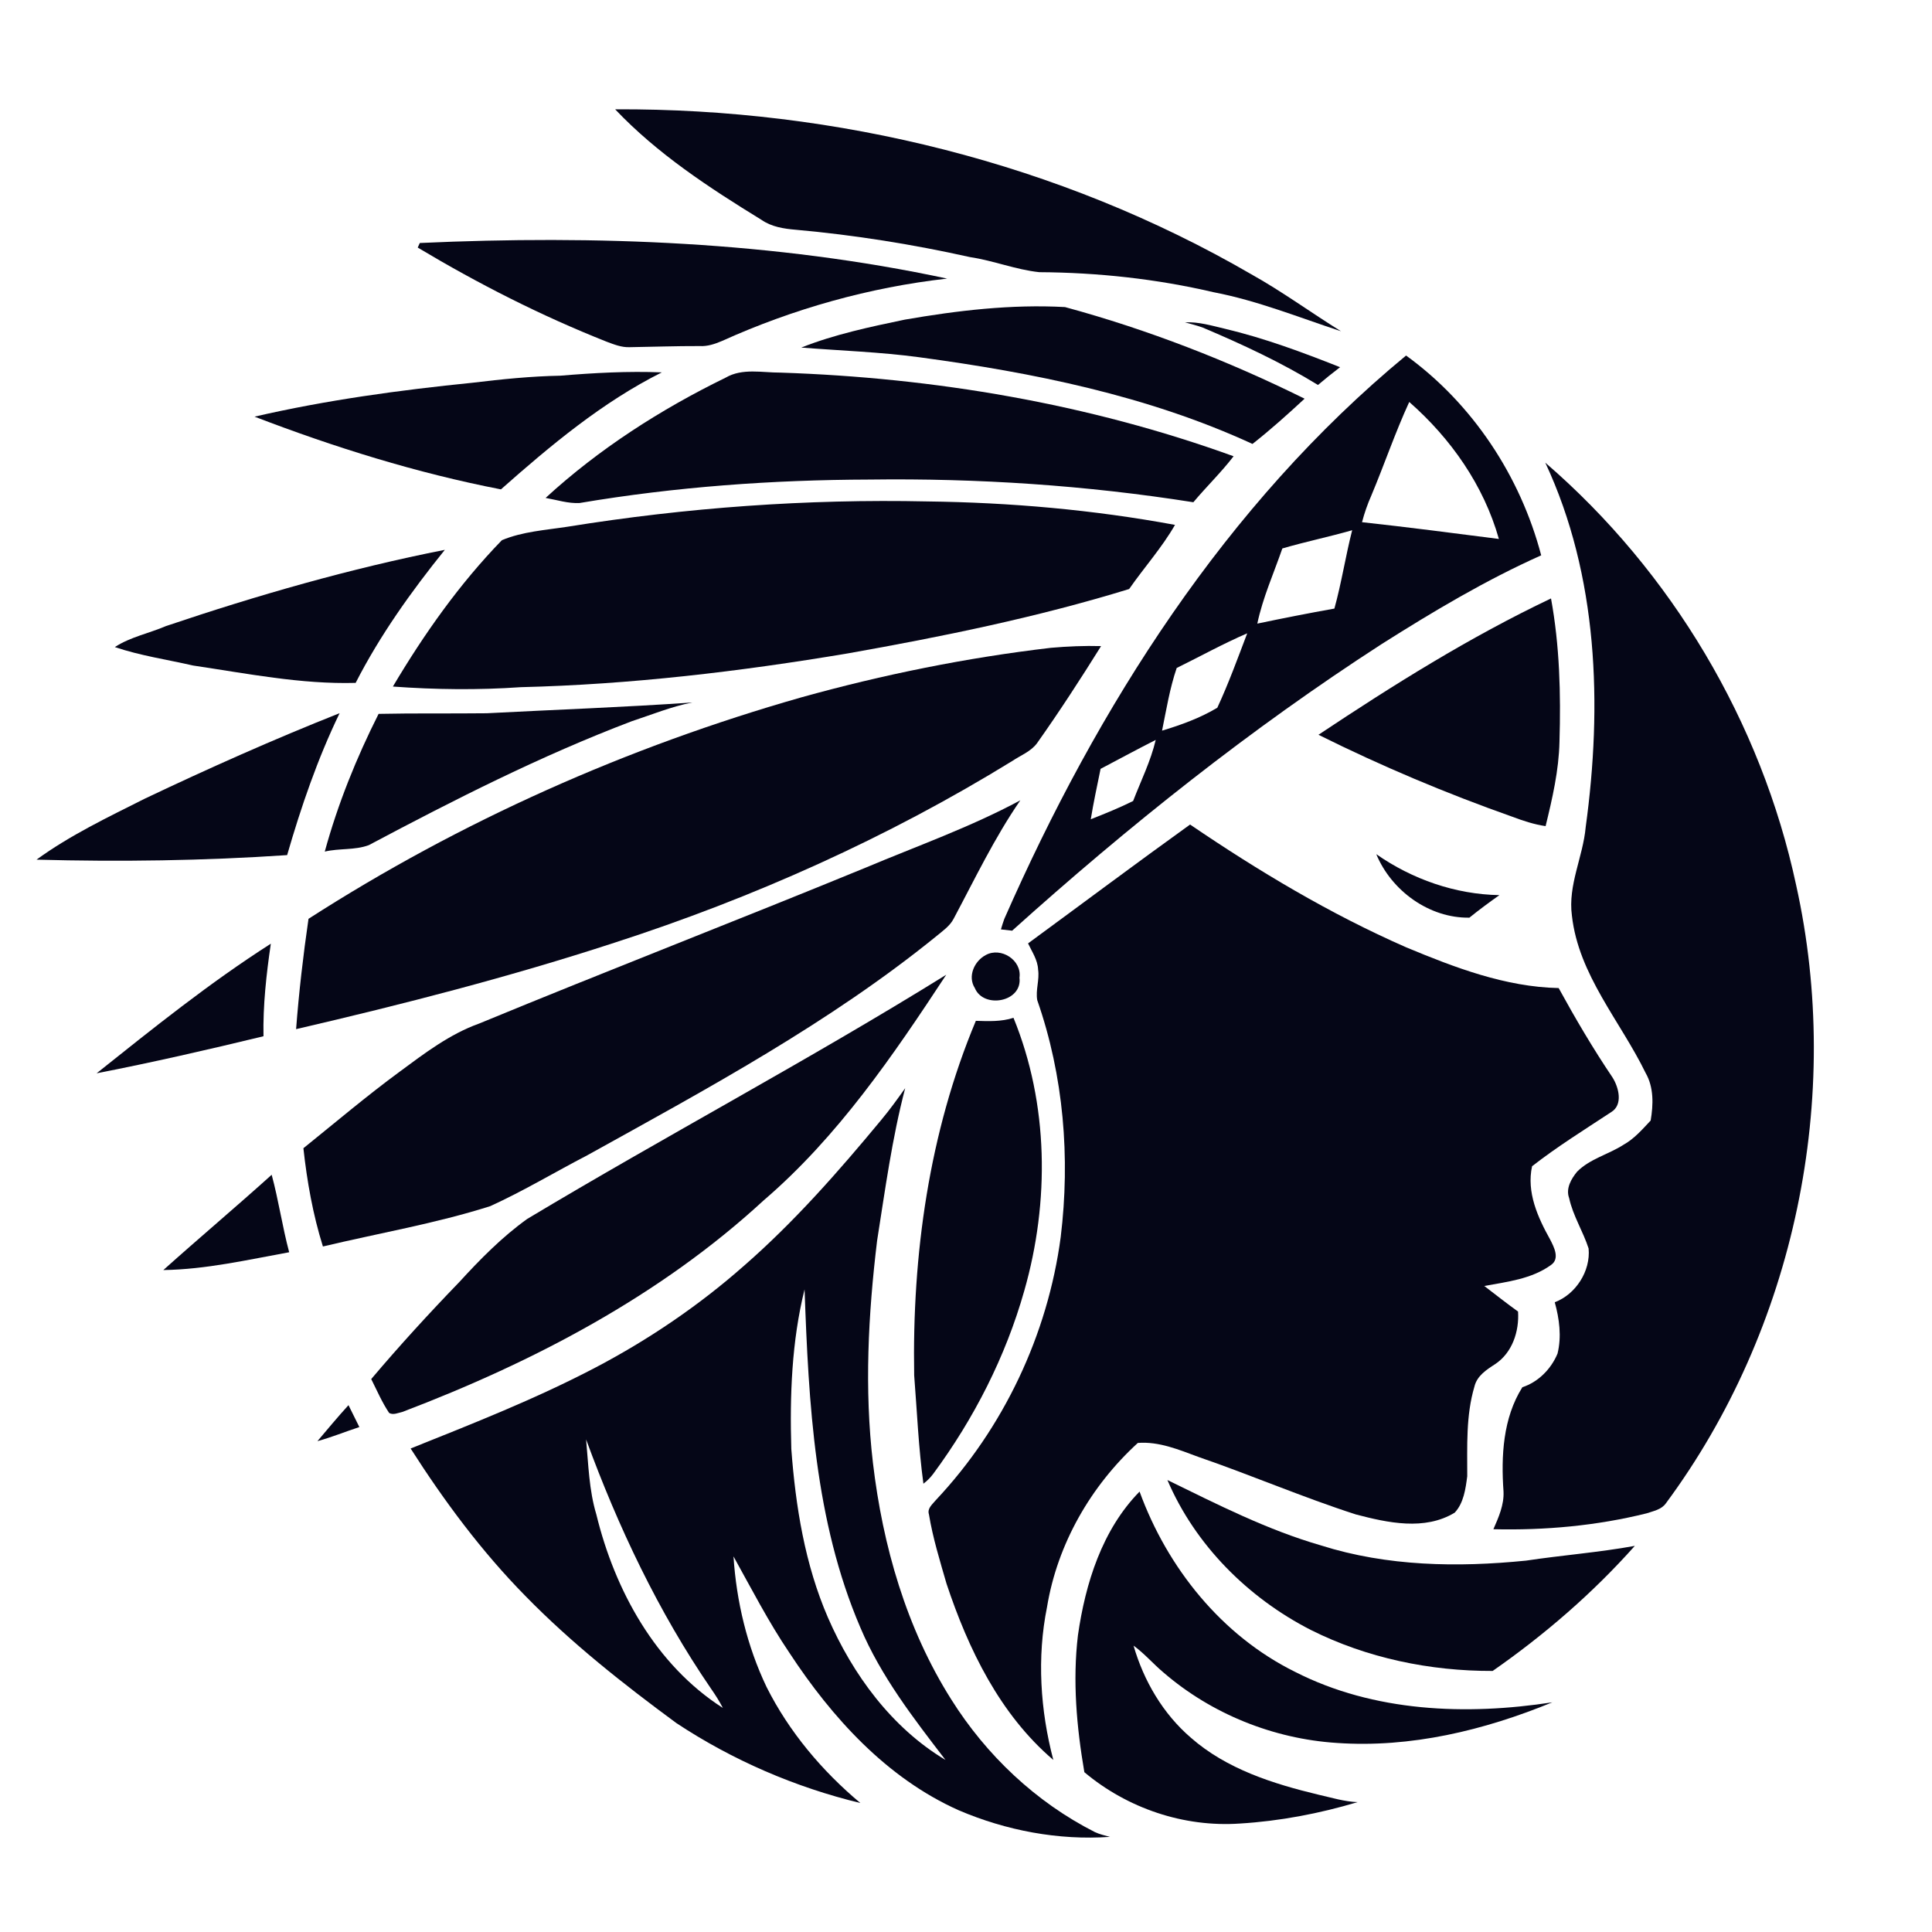 <svg width="50" height="50" viewBox="0 0 50 50" fill="none" xmlns="http://www.w3.org/2000/svg">
<g clip-path="url(#clip0_648_20)">
<path d="M15.92 2.829C21.647 2.801 27.417 4.216 32.385 7.099C33.186 7.546 33.927 8.09 34.705 8.573C33.613 8.214 32.539 7.779 31.405 7.562C29.929 7.217 28.411 7.053 26.896 7.044C26.287 6.979 25.711 6.744 25.105 6.654C23.619 6.323 22.113 6.082 20.596 5.946C20.285 5.92 19.964 5.871 19.703 5.687C18.356 4.86 17.013 3.982 15.92 2.829Z" fill="#050617"/>
<path d="M10.864 6.289C15.428 6.081 20.035 6.253 24.512 7.21C22.502 7.436 20.527 7.992 18.684 8.825C18.501 8.903 18.308 8.968 18.107 8.956C17.503 8.954 16.899 8.976 16.296 8.985C16.085 8.994 15.887 8.913 15.694 8.841C14.001 8.17 12.373 7.342 10.811 6.407C10.824 6.377 10.851 6.318 10.864 6.289Z" fill="#050617"/>
<path d="M12.233 9.905C12.986 9.814 13.742 9.737 14.501 9.723C15.374 9.65 16.251 9.602 17.128 9.637C15.586 10.409 14.248 11.529 12.964 12.665C10.786 12.242 8.658 11.578 6.588 10.783C8.445 10.354 10.339 10.096 12.233 9.905Z" fill="#050617"/>
<path d="M39.992 11.974C43.258 14.791 45.581 18.688 46.484 22.907C47.703 28.393 46.459 34.386 43.112 38.907C42.997 39.069 42.791 39.105 42.615 39.165C41.32 39.487 39.982 39.608 38.649 39.576C38.784 39.268 38.927 38.947 38.911 38.602C38.846 37.686 38.895 36.7 39.399 35.901C39.812 35.767 40.145 35.426 40.309 35.03C40.417 34.591 40.356 34.132 40.237 33.702C40.783 33.496 41.168 32.893 41.113 32.311C40.97 31.867 40.709 31.466 40.609 31.006C40.517 30.759 40.664 30.507 40.816 30.322C41.149 29.988 41.626 29.877 42.015 29.627C42.294 29.472 42.504 29.228 42.719 28.999C42.789 28.588 42.803 28.142 42.589 27.769C41.935 26.425 40.853 25.234 40.681 23.697C40.574 22.906 40.969 22.177 41.038 21.403C41.47 18.248 41.361 14.902 39.992 11.974Z" fill="#050617"/>
<path d="M4.297 16.202C6.66 15.405 9.064 14.712 11.512 14.23C10.644 15.307 9.835 16.439 9.204 17.673C7.788 17.712 6.392 17.43 4.998 17.224C4.322 17.069 3.63 16.969 2.972 16.746C3.376 16.483 3.858 16.391 4.297 16.202Z" fill="#050617"/>
<path d="M3.75 20.668C5.407 19.881 7.084 19.133 8.789 18.457C8.219 19.635 7.794 20.875 7.431 22.13C5.273 22.276 3.107 22.306 0.945 22.248C1.816 21.614 2.792 21.15 3.75 20.668Z" fill="#050617"/>
<path d="M2.5 27.777C3.964 26.61 5.428 25.432 7.009 24.423C6.893 25.216 6.804 26.015 6.819 26.818C5.386 27.165 3.947 27.495 2.5 27.777Z" fill="#050617"/>
<path d="M25.514 24.715C25.907 24.501 26.449 24.85 26.384 25.302C26.462 25.933 25.454 26.115 25.228 25.57C25.036 25.267 25.217 24.869 25.514 24.715Z" fill="#050617"/>
<path d="M4.227 32.869C5.154 32.038 6.107 31.236 7.031 30.403C7.21 31.065 7.307 31.746 7.484 32.408C6.406 32.604 5.326 32.853 4.227 32.869Z" fill="#050617"/>
<path d="M8.215 37.297C8.48 36.984 8.742 36.669 9.019 36.365C9.114 36.553 9.208 36.742 9.3 36.932C8.937 37.051 8.583 37.196 8.215 37.297Z" fill="#050617"/>
<path d="M23.416 8.272C24.783 8.035 26.173 7.871 27.562 7.947C29.7 8.528 31.777 9.335 33.763 10.318C33.326 10.722 32.883 11.121 32.414 11.489C29.698 10.238 26.734 9.642 23.786 9.245C22.775 9.109 21.753 9.076 20.737 8.995C21.6 8.653 22.511 8.461 23.416 8.272Z" fill="#050617"/>
<path d="M30.668 8.342C31.022 8.325 31.363 8.429 31.704 8.509C32.724 8.751 33.708 9.117 34.681 9.503C34.486 9.652 34.295 9.805 34.109 9.963C33.158 9.379 32.144 8.908 31.118 8.474C30.97 8.422 30.818 8.384 30.668 8.342Z" fill="#050617"/>
<path d="M18.781 9.773C19.212 9.522 19.725 9.645 20.196 9.643C24.183 9.775 28.168 10.447 31.925 11.808C31.604 12.227 31.222 12.594 30.884 12.998C28.115 12.56 25.306 12.374 22.505 12.411C19.993 12.418 17.477 12.599 15 13.018C14.701 13.034 14.411 12.937 14.12 12.886C15.501 11.618 17.099 10.594 18.781 9.773Z" fill="#050617"/>
<path d="M14.692 13.631C17.766 13.136 20.882 12.91 23.995 12.977C26.144 13.004 28.295 13.193 30.409 13.584C30.07 14.174 29.61 14.686 29.222 15.244C26.84 15.977 24.393 16.475 21.941 16.91C19.143 17.38 16.317 17.715 13.479 17.784C12.377 17.861 11.269 17.848 10.168 17.768C10.972 16.412 11.889 15.113 12.989 13.98C13.523 13.756 14.121 13.719 14.692 13.631Z" fill="#050617"/>
<path d="M20.737 18.048C22.855 17.458 25.016 17.021 27.2 16.765C27.631 16.728 28.064 16.709 28.496 16.721C27.964 17.573 27.417 18.417 26.836 19.237C26.675 19.452 26.413 19.549 26.196 19.695C22.973 21.679 19.496 23.236 15.897 24.399C13.192 25.282 10.434 25.991 7.663 26.634C7.736 25.679 7.846 24.728 7.984 23.779C11.918 21.25 16.241 19.329 20.737 18.048Z" fill="#050617"/>
<path d="M12.597 18.459C14.37 18.366 16.145 18.304 17.917 18.18C17.377 18.285 16.866 18.496 16.345 18.667C14 19.558 11.758 20.696 9.545 21.872C9.183 22.007 8.78 21.95 8.405 22.039C8.743 20.806 9.223 19.615 9.798 18.475C10.73 18.455 11.664 18.47 12.597 18.459Z" fill="#050617"/>
<path d="M22.378 22.465C23.727 21.897 25.116 21.406 26.406 20.712C25.739 21.679 25.231 22.743 24.68 23.777C24.581 23.968 24.397 24.092 24.236 24.226C21.465 26.475 18.309 28.174 15.2 29.898C14.361 30.333 13.549 30.823 12.688 31.215C11.271 31.665 9.801 31.915 8.357 32.259C8.098 31.433 7.946 30.576 7.852 29.716C8.679 29.05 9.489 28.363 10.345 27.734C10.989 27.258 11.639 26.762 12.401 26.489C15.716 25.12 19.061 23.827 22.378 22.465Z" fill="#050617"/>
<path d="M13.644 31.546C17.232 29.394 20.934 27.434 24.489 25.226C23.113 27.319 21.679 29.424 19.763 31.066C17.083 33.537 13.799 35.253 10.413 36.541C10.305 36.564 10.176 36.628 10.071 36.567C9.886 36.292 9.756 35.985 9.607 35.69C10.337 34.828 11.1 33.993 11.885 33.181C12.425 32.591 12.992 32.014 13.644 31.546Z" fill="#050617"/>
<path d="M27.897 42.321C28.089 40.98 28.522 39.59 29.492 38.602C30.209 40.572 31.617 42.33 33.515 43.267C35.557 44.309 37.946 44.399 40.174 44.056C38.414 44.78 36.508 45.241 34.595 45.107C32.957 45.001 31.356 44.359 30.112 43.285C29.845 43.062 29.619 42.793 29.336 42.589C29.6 43.5 30.098 44.352 30.821 44.973C31.745 45.784 32.946 46.164 34.12 46.446C34.455 46.521 34.788 46.626 35.135 46.639C34.146 46.935 33.121 47.13 32.09 47.193C30.638 47.294 29.175 46.799 28.063 45.864C27.863 44.696 27.756 43.502 27.897 42.321Z" fill="#050617"/>
<path d="M25.991 23.782C28.406 18.289 31.723 13.053 36.389 9.201C38.11 10.448 39.347 12.322 39.886 14.372C38.447 15.015 37.091 15.825 35.761 16.666C32.367 18.859 29.196 21.385 26.194 24.086C26.121 24.078 25.977 24.061 25.904 24.053C25.93 23.962 25.959 23.871 25.991 23.782ZM35.49 12.824C35.391 13.047 35.311 13.278 35.249 13.514C36.432 13.643 37.611 13.797 38.791 13.948C38.4 12.562 37.547 11.346 36.471 10.403C36.107 11.194 35.827 12.021 35.49 12.824ZM33.187 14.194C32.964 14.839 32.68 15.469 32.539 16.139C33.202 16 33.867 15.869 34.534 15.75C34.719 15.081 34.823 14.394 34.994 13.722C34.396 13.894 33.785 14.019 33.187 14.194ZM30.453 17.287C30.273 17.814 30.185 18.365 30.074 18.909C30.566 18.762 31.067 18.578 31.504 18.316C31.795 17.689 32.032 17.036 32.278 16.39C31.655 16.659 31.061 16.988 30.453 17.287ZM28.483 19.898C28.395 20.332 28.3 20.765 28.229 21.203C28.599 21.056 28.969 20.907 29.325 20.73C29.527 20.206 29.781 19.697 29.91 19.149C29.431 19.392 28.958 19.647 28.483 19.898Z" fill="#050617"/>
<path d="M25.255 26.419C25.581 26.429 25.913 26.444 26.229 26.341C27.14 28.568 27.166 31.103 26.509 33.402C26.026 35.111 25.205 36.717 24.151 38.144C24.079 38.24 23.994 38.325 23.898 38.398C23.771 37.468 23.733 36.53 23.659 35.595C23.604 32.476 24.043 29.311 25.255 26.419Z" fill="#050617"/>
<path d="M30.212 38.303C31.506 38.935 32.799 39.595 34.189 39.996C35.9 40.538 37.721 40.567 39.493 40.389C40.43 40.248 41.376 40.177 42.309 40.007C41.219 41.232 39.973 42.308 38.63 43.244C37.01 43.249 35.375 42.911 33.924 42.183C32.302 41.354 30.931 39.986 30.212 38.303Z" fill="#050617"/>
<path d="M34.122 19.016C36.058 17.727 38.036 16.487 40.14 15.488C40.364 16.708 40.396 17.958 40.359 19.197C40.343 19.938 40.175 20.663 40 21.38C39.704 21.337 39.42 21.243 39.141 21.138C37.428 20.533 35.749 19.826 34.122 19.016Z" fill="#050617"/>
<path d="M26.606 24.415C28.004 23.39 29.391 22.351 30.799 21.339C32.572 22.544 34.421 23.653 36.388 24.515C37.645 25.039 38.96 25.543 40.338 25.571C40.771 26.361 41.228 27.138 41.732 27.885C41.894 28.142 42.01 28.594 41.696 28.782C41.006 29.236 40.302 29.674 39.65 30.182C39.503 30.856 39.798 31.506 40.118 32.08C40.219 32.275 40.375 32.578 40.138 32.739C39.639 33.101 39.003 33.173 38.413 33.281C38.703 33.503 38.99 33.73 39.287 33.943C39.32 34.456 39.137 35.012 38.692 35.305C38.469 35.449 38.224 35.607 38.158 35.885C37.935 36.637 37.974 37.43 37.972 38.205C37.93 38.53 37.88 38.901 37.647 39.148C36.868 39.619 35.915 39.41 35.088 39.193C33.713 38.75 32.384 38.176 31.018 37.706C30.512 37.52 29.999 37.301 29.447 37.343C28.23 38.454 27.366 39.957 27.097 41.589C26.833 42.898 26.922 44.261 27.26 45.547C25.878 44.37 25.059 42.68 24.496 40.986C24.325 40.393 24.141 39.801 24.041 39.192C23.99 39.034 24.137 38.926 24.222 38.82C25.97 36.961 27.115 34.544 27.451 32.015C27.701 29.961 27.528 27.842 26.844 25.885C26.797 25.622 26.906 25.358 26.866 25.094C26.856 24.844 26.709 24.634 26.606 24.415Z" fill="#050617"/>
<path d="M35.618 22.106C36.55 22.756 37.664 23.146 38.804 23.166C38.54 23.354 38.279 23.545 38.028 23.749C36.988 23.766 36.01 23.052 35.618 22.106Z" fill="#050617"/>
<path d="M22.802 28.989C23.024 28.724 23.226 28.443 23.426 28.162C23.086 29.459 22.908 30.789 22.699 32.111C22.469 34.017 22.367 35.951 22.592 37.863C22.845 40.007 23.457 42.143 24.617 43.979C25.524 45.424 26.808 46.64 28.333 47.413C28.457 47.472 28.593 47.502 28.725 47.538C27.394 47.632 26.038 47.374 24.812 46.85C22.949 46.019 21.531 44.453 20.43 42.775C19.89 41.977 19.45 41.12 18.983 40.28C19.058 41.442 19.335 42.606 19.839 43.66C20.421 44.819 21.275 45.832 22.266 46.662C20.58 46.255 18.955 45.552 17.507 44.595C16.134 43.584 14.788 42.524 13.595 41.301C12.462 40.15 11.495 38.846 10.627 37.487C12.239 36.841 13.859 36.205 15.399 35.398C16.781 34.674 18.082 33.792 19.252 32.76C20.556 31.623 21.7 30.319 22.802 28.989ZM20.479 37.498C20.59 38.987 20.83 40.486 21.428 41.865C22.069 43.336 23.076 44.714 24.469 45.547C23.641 44.468 22.797 43.38 22.264 42.116C21.084 39.364 20.928 36.322 20.822 33.37C20.489 34.712 20.438 36.118 20.479 37.498ZM15.168 37.252C15.229 37.902 15.243 38.563 15.433 39.193C15.911 41.157 16.969 43.09 18.707 44.201C18.618 44.027 18.513 43.863 18.402 43.704C17.036 41.712 15.997 39.515 15.168 37.252Z" fill="#050617"/>
</g>
<defs>
<clipPath id="clip0_648_20">
<rect width="50" height="50" fill="white"/>
</clipPath>
</defs>
</svg>
